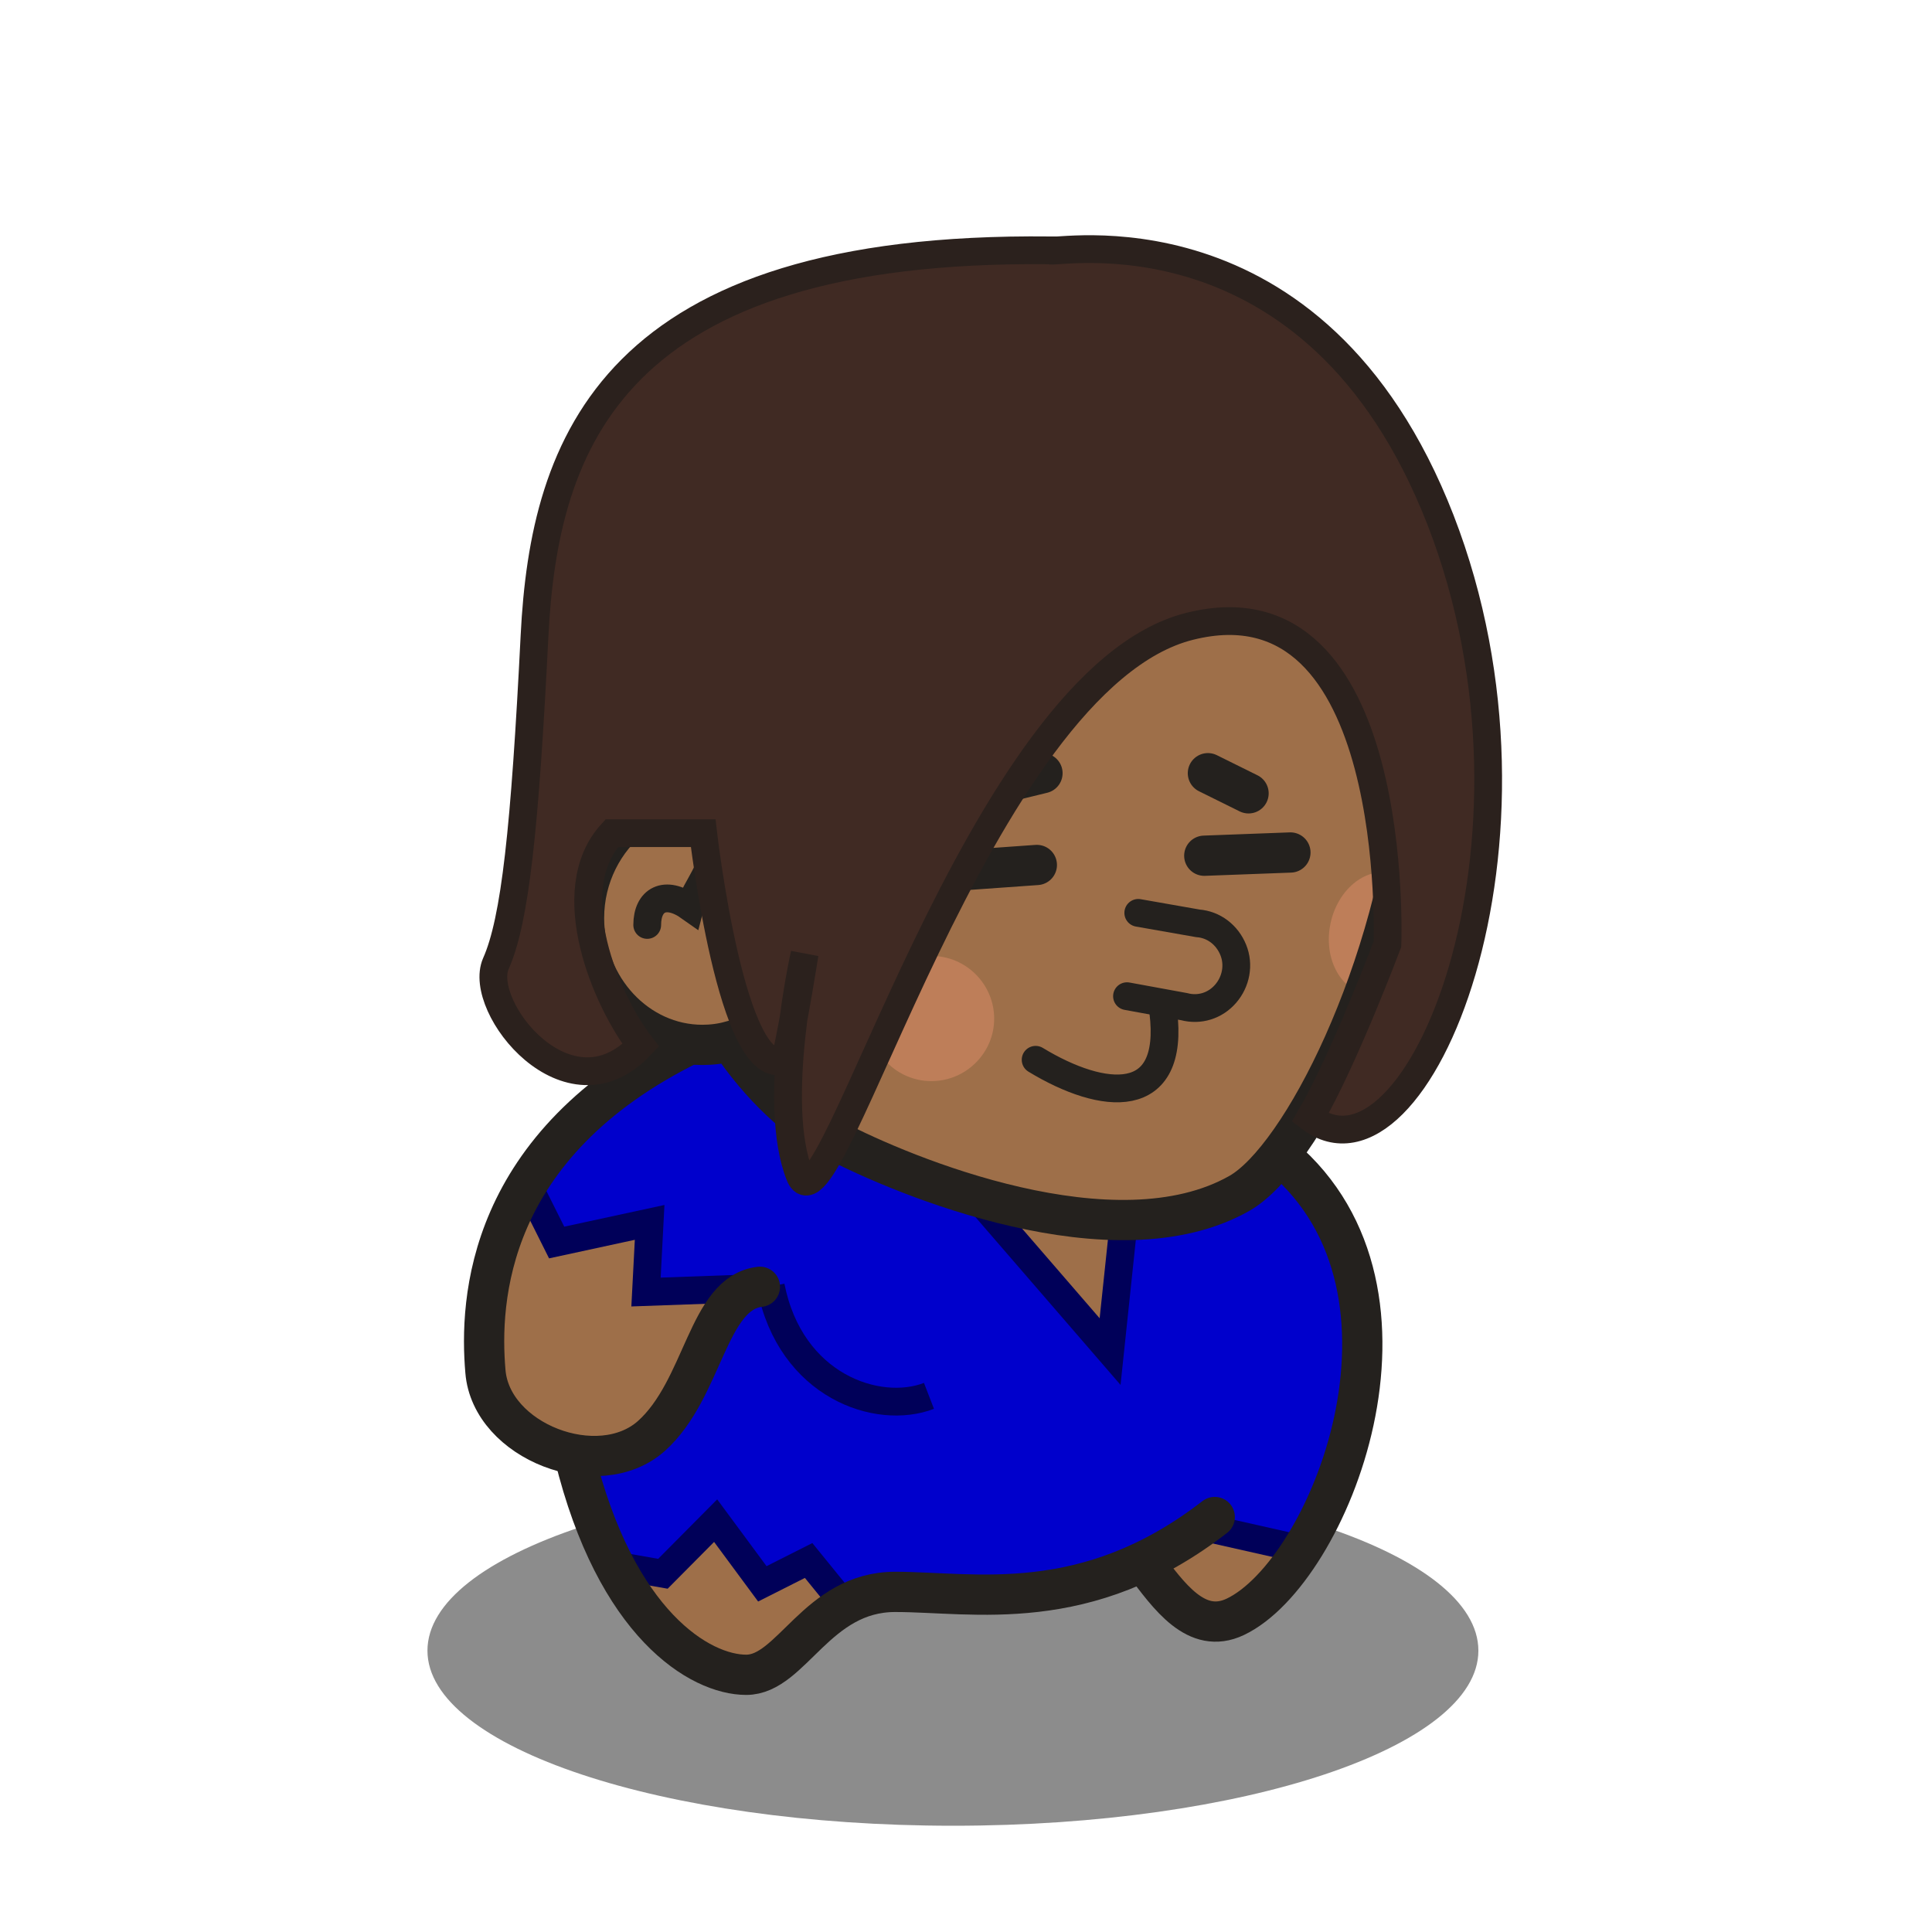 <?xml version="1.0" encoding="UTF-8" standalone="no"?>
<svg
   xmlns:dc="http://purl.org/dc/elements/1.1/"
   xmlns:cc="http://creativecommons.org/ns#"
   xmlns:rdf="http://www.w3.org/1999/02/22-rdf-syntax-ns#"
   xmlns:svg="http://www.w3.org/2000/svg"
   xmlns="http://www.w3.org/2000/svg"
   id="svg2"
   version="1.1"
   viewBox="0 0 48 48"
   width="100%"
   height="100%">
  <defs
     id="defs4" />
  <path
     d="m 36.73,41.01 c 0,2.4 -5.84,4.35 -13.05,4.35 -7.21,0 -13.06,-1.95 -13.06,-4.35 0,-2.41 5.85,-4.35 13.06,-4.35 7.21,0 13.05,1.94 13.05,4.35 z"
     id="p3656"
     style="display:inline;overflow:visible;visibility:visible;fill:#1a1a1a;fill-opacity:0.5;fill-rule:evenodd;stroke:none;marker:none;enable-background:accumulate" />
  <path
     d="m 17.4,25.84 c -5.1,2.5 -5.49,6.5 -5.34,8.25 0.09,1.07 1.13,1.84 2.22,2.03 l 0,0.03 c 1.03,4.22 3.11,5.47 4.25,5.47 1.13,0 1.76,-2.06 3.72,-2.06 1.57,0 3.69,0.36 6.12,-0.78 l 0.06,0.06 c 0.62,0.82 1.28,1.77 2.25,1.31 2.34,-1.11 5.12,-8.04 1.16,-11.4 L 17.4,25.84 Z"
     id="p3658"
     style="display:inline;fill:#9e6f49;fill-opacity:1;fill-rule:evenodd;stroke:none" />
  <path
     d="m 17.4,25.84 c -2.1,1.03 -3.39,2.31 -4.19,3.59 l 0.54,1.32 2.37,-0.38 -0.12,1.88 2.62,-0.38 -2.62,3.88 -1.66,0.59 c 0.29,1.11 0.63,2 1.03,2.72 l 1.13,0.06 1.25,-1.37 1.12,1.62 1.13,-0.62 0.96,1.15 c 0.36,-0.2 0.78,-0.34 1.29,-0.34 1.57,0 3.69,0.36 6.12,-0.78 l 0.06,0.06 c 0.02,0.03 0.04,0.06 0.07,0.09 l 1.62,-1.06 2.16,0.69 c 1.66,-2.54 2.61,-7.23 -0.44,-9.81 L 28.12,28 27.5,33.5 22,26.78 17.4,25.84 Z"
     id="p3660"
     style="display:inline;fill:#0000cc;fill-opacity:1;fill-rule:evenodd;stroke:none" />
  <path
     d="m 13.17,29.55 0.66,1.32 2.31,-0.5 -0.09,1.73 2.23,-0.08"
     id="p3662"
     style="display:inline;fill:none;fill-rule:evenodd;stroke:#000059;stroke-width:0.69;stroke-linecap:butt;stroke-linejoin:miter;stroke-miterlimit:4;stroke-dasharray:none;stroke-opacity:1" />
  <path
     d="m 24.45,29.96 3.13,3.62 0.33,-3.13"
     id="p3664"
     style="display:inline;overflow:visible;visibility:visible;fill:none;fill-opacity:1;fill-rule:evenodd;stroke:#000059;stroke-width:0.69;stroke-linecap:butt;stroke-linejoin:miter;stroke-miterlimit:4;stroke-dasharray:none;stroke-dashoffset:0;stroke-opacity:1;marker:none;enable-background:accumulate" />
  <path
     d="m 15.56,38.94 0.91,0.16 1.31,-1.32 1.16,1.57 1.15,-0.58 0.74,0.91"
     id="p3666"
     style="display:inline;overflow:visible;visibility:visible;fill:none;fill-opacity:1;fill-rule:evenodd;stroke:#000059;stroke-width:0.69;stroke-linecap:butt;stroke-linejoin:miter;stroke-miterlimit:4;stroke-dasharray:none;stroke-dashoffset:0;stroke-opacity:1;marker:none;enable-background:accumulate" />
  <path
     d="m 29.98,37.96 2.13,0.48"
     id="p3668"
     style="display:inline;overflow:visible;visibility:visible;fill:none;fill-opacity:1;fill-rule:evenodd;stroke:#000059;stroke-width:0.69;stroke-linecap:butt;stroke-linejoin:miter;stroke-miterlimit:4;stroke-dasharray:none;stroke-dashoffset:0;stroke-opacity:1;marker:none;enable-background:accumulate" />
  <path
     d="m 19.15,31.96 c 0.49,2.48 2.66,3.21 3.93,2.72"
     id="p3606"
     style="display:inline;overflow:visible;visibility:visible;fill:none;fill-opacity:1;fill-rule:evenodd;stroke:#000059;stroke-width:0.69;stroke-linecap:butt;stroke-linejoin:miter;stroke-miterlimit:4;stroke-dasharray:none;stroke-dashoffset:0;stroke-opacity:1;marker:none;enable-background:accumulate" />
  <path
     d="m 17.17,25.93 c -5.1,2.5 -5.26,6.4 -5.11,8.14 0.14,1.75 2.81,2.77 4.12,1.61 1.31,-1.17 1.39,-3.56 2.7,-3.71"
     id="p3670"
     style="display:inline;overflow:visible;visibility:visible;fill:none;fill-opacity:1;fill-rule:evenodd;stroke:#24211e;stroke-width:1;stroke-linecap:round;stroke-linejoin:miter;stroke-miterlimit:4;stroke-dasharray:none;stroke-dashoffset:0;stroke-opacity:1;marker:none;enable-background:accumulate" />
  <path
     d="m 14.27,36.16 c 1.03,4.21 3.13,5.45 4.27,5.45 1.13,0 1.75,-2.06 3.7,-2.06 1.96,0 4.74,0.62 7.94,-1.86"
     id="p3672"
     style="display:inline;overflow:visible;visibility:visible;fill:none;fill-opacity:1;fill-rule:evenodd;stroke:#24211e;stroke-width:1;stroke-linecap:round;stroke-linejoin:miter;stroke-miterlimit:4;stroke-dasharray:none;stroke-dashoffset:0;stroke-opacity:1;marker:none;enable-background:accumulate" />
  <path
     d="m 28.42,38.83 c 0.62,0.82 1.3,1.8 2.27,1.34 2.34,-1.11 5.13,-8.06 1.16,-11.42"
     id="p3674"
     style="display:inline;overflow:visible;visibility:visible;fill:none;fill-opacity:1;fill-rule:evenodd;stroke:#24211e;stroke-width:1;stroke-linecap:butt;stroke-linejoin:miter;stroke-miterlimit:4;stroke-dasharray:none;stroke-dashoffset:0;stroke-opacity:1;marker:none;enable-background:accumulate" />
  <path
     style="display:inline;overflow:visible;visibility:visible;fill:#9e6f49;fill-opacity:1;fill-rule:evenodd;stroke:none;marker:none;enable-background:accumulate"
     id="p2734"
     d="m 24.64,7.4 c -6.93,-0.3 -10.95,4.81 -8.91,12.88 -0.73,0.57 -1.22,1.49 -1.22,2.53 0,1.73 1.32,3.15 2.94,3.15 0.24,0 0.47,-0.03 0.69,-0.09 0.77,1.13 1.66,1.96 2.56,2.44 1.75,0.92 7,3.09 10.09,1.34 C 33.88,27.9 40.27,10.92 28.01,7.93 26.83,7.62 25.7,7.45 24.64,7.4 Z" />
  <path
     style="display:inline;overflow:visible;visibility:visible;fill:none;fill-opacity:1;fill-rule:evenodd;stroke:#24211e;stroke-width:0.69;stroke-linecap:round;stroke-linejoin:miter;stroke-miterlimit:4;stroke-dasharray:none;stroke-dashoffset:0;stroke-opacity:1;marker:none;enable-background:accumulate"
     id="p2736"
     d="m 28,24.75 1.42,0.26 c 0.38,0.1 0.77,-0.02 1.03,-0.32 0.26,-0.3 0.34,-0.72 0.19,-1.09 -0.15,-0.37 -0.48,-0.63 -0.88,-0.66 l -1.48,-0.26" />
  <path
     style="display:inline;overflow:visible;visibility:visible;fill:none;fill-opacity:1;fill-rule:evenodd;stroke:#24211e;stroke-width:1;stroke-linecap:round;stroke-linejoin:miter;stroke-miterlimit:4;stroke-dasharray:none;stroke-dashoffset:0;stroke-opacity:1;marker:none;enable-background:accumulate"
     id="p2740"
     d="m 21.96,21.76 3.8,-0.27" />
  <path
     style="display:inline;overflow:visible;visibility:visible;fill:none;fill-opacity:1;fill-rule:evenodd;stroke:#24211e;stroke-width:1;stroke-linecap:round;stroke-linejoin:miter;stroke-miterlimit:4;stroke-dasharray:none;stroke-dashoffset:0;stroke-opacity:1;marker:none;enable-background:accumulate"
     id="p2742"
     d="m 29.92,21.26 2.14,-0.08" />
  <path
     style="display:inline;overflow:visible;visibility:visible;fill:none;fill-opacity:1;fill-rule:evenodd;stroke:#24211e;stroke-width:1;stroke-linecap:round;stroke-linejoin:miter;stroke-miterlimit:4;stroke-dasharray:none;stroke-dashoffset:0;stroke-opacity:1;marker:none;enable-background:accumulate"
     id="p2744"
     d="M 24.22,19.62 25.9,19.21" />
  <path
     style="display:inline;overflow:visible;visibility:visible;fill:none;fill-opacity:1;fill-rule:evenodd;stroke:#24211e;stroke-width:1;stroke-linecap:round;stroke-linejoin:miter;stroke-miterlimit:4;stroke-dasharray:none;stroke-dashoffset:0;stroke-opacity:1;marker:none;enable-background:accumulate"
     id="p2746"
     d="m 30.01,19.21 1.01,0.5" />
  <path
     style="display:inline;overflow:visible;visibility:visible;opacity:1;fill:#e4906d;fill-opacity:0.45;fill-rule:evenodd;stroke:none;marker:none;enable-background:accumulate"
     id="p2832"
     d="m 24.7,25.31 c 0,0.85 -0.7,1.55 -1.56,1.55 -0.86,0 -1.55,-0.7 -1.55,-1.55 0,-0.86 0.69,-1.56 1.55,-1.56 0.86,0 1.56,0.7 1.56,1.56 z" />
  <path
     style="display:inline;overflow:visible;visibility:visible;opacity:1;fill:#e4906d;fill-opacity:0.45;fill-rule:evenodd;stroke:none;marker:none;enable-background:accumulate"
     id="p3604"
     d="m 35.448,23.451 c -0.17,0.825 -0.849,1.391 -1.511,1.254 -0.662,-0.138 -1.054,-0.927 -0.883,-1.752 0.172,-0.834 0.843,-1.403 1.506,-1.265 0.662,0.138 1.061,0.929 0.889,1.763 z" />
  <path
     style="display:inline;fill:none;fill-rule:evenodd;stroke:#24211e;stroke-width:1;stroke-linecap:butt;stroke-linejoin:miter;stroke-miterlimit:4;stroke-dasharray:none;stroke-opacity:1"
     id="p2748"
     d="m 24.64,7.4 c -6.93,-0.3 -10.95,4.81 -8.91,12.88 -0.73,0.57 -1.22,1.49 -1.22,2.53 0,1.73 1.32,3.15 2.94,3.15 0.24,0 0.47,-0.03 0.69,-0.09 0.77,1.13 1.66,1.96 2.56,2.44 1.75,0.92 7,3.09 10.09,1.34 C 33.88,27.9 40.27,10.92 28.01,7.93 26.83,7.62 25.7,7.45 24.64,7.4 Z" />
  <path
     style="display:inline;overflow:visible;visibility:visible;fill:none;fill-opacity:1;fill-rule:evenodd;stroke:#24211e;stroke-width:0.69;stroke-linecap:round;stroke-linejoin:miter;stroke-miterlimit:4;stroke-dasharray:none;stroke-dashoffset:0;stroke-opacity:1;marker:none;enable-background:accumulate"
     id="p2750"
     d="m 15.63,20.49 c 0.94,-0.64 1.69,-0.07 2.22,0.55 -0.35,0.88 -0.62,1.15 -0.71,1.5 -0.62,-0.44 -1.06,-0.18 -1.06,0.44" />
  <path
     style="display:inline;overflow:visible;visibility:visible;opacity:1;fill:#402a23;fill-opacity:1;fill-rule:evenodd;stroke:#2b211d;stroke-width:0.69;stroke-linecap:butt;stroke-linejoin:miter;stroke-miterlimit:4;stroke-dasharray:none;stroke-dashoffset:0;stroke-opacity:1;marker:none;enable-background:accumulate"
     id="p2826"
     d="M 26.09,6.22 C 15.2,6.1 13.52,11.01 13.28,15.8 c -0.24,4.78 -0.48,7.06 -0.96,8.14 -0.47,1.07 1.8,3.95 3.6,2.03 -0.84,-1.08 -2.04,-3.83 -0.72,-5.27 0.84,0 2.27,0 2.27,0 0,0 0.72,6.23 2.04,5.63 0.24,-1.08 0.48,-2.63 0.48,-2.63 0,0 -0.84,3.71 -0.12,5.5 0.71,1.8 4.42,-12.33 9.69,-13.64 5.27,-1.32 4.91,7.9 4.91,7.9 0,0 -1.08,2.87 -1.92,4.31 2.64,2.03 6.35,-6.83 3.24,-14.85 -3.12,-8.02 -9.7,-6.58 -9.7,-6.7 z" />
  <path
     style="display:inline;overflow:visible;visibility:visible;opacity:1;fill:none;fill-opacity:1;fill-rule:evenodd;stroke:#24211e;stroke-width:0.69;stroke-linecap:round;stroke-linejoin:miter;stroke-miterlimit:4;stroke-dasharray:none;stroke-dashoffset:0;stroke-opacity:1;marker:none;enable-background:accumulate"
     id="p2830"
     d="m 25.73,26.33 c 1.68,1.02 3.47,1.2 3.17,-1.2" />
</svg>
